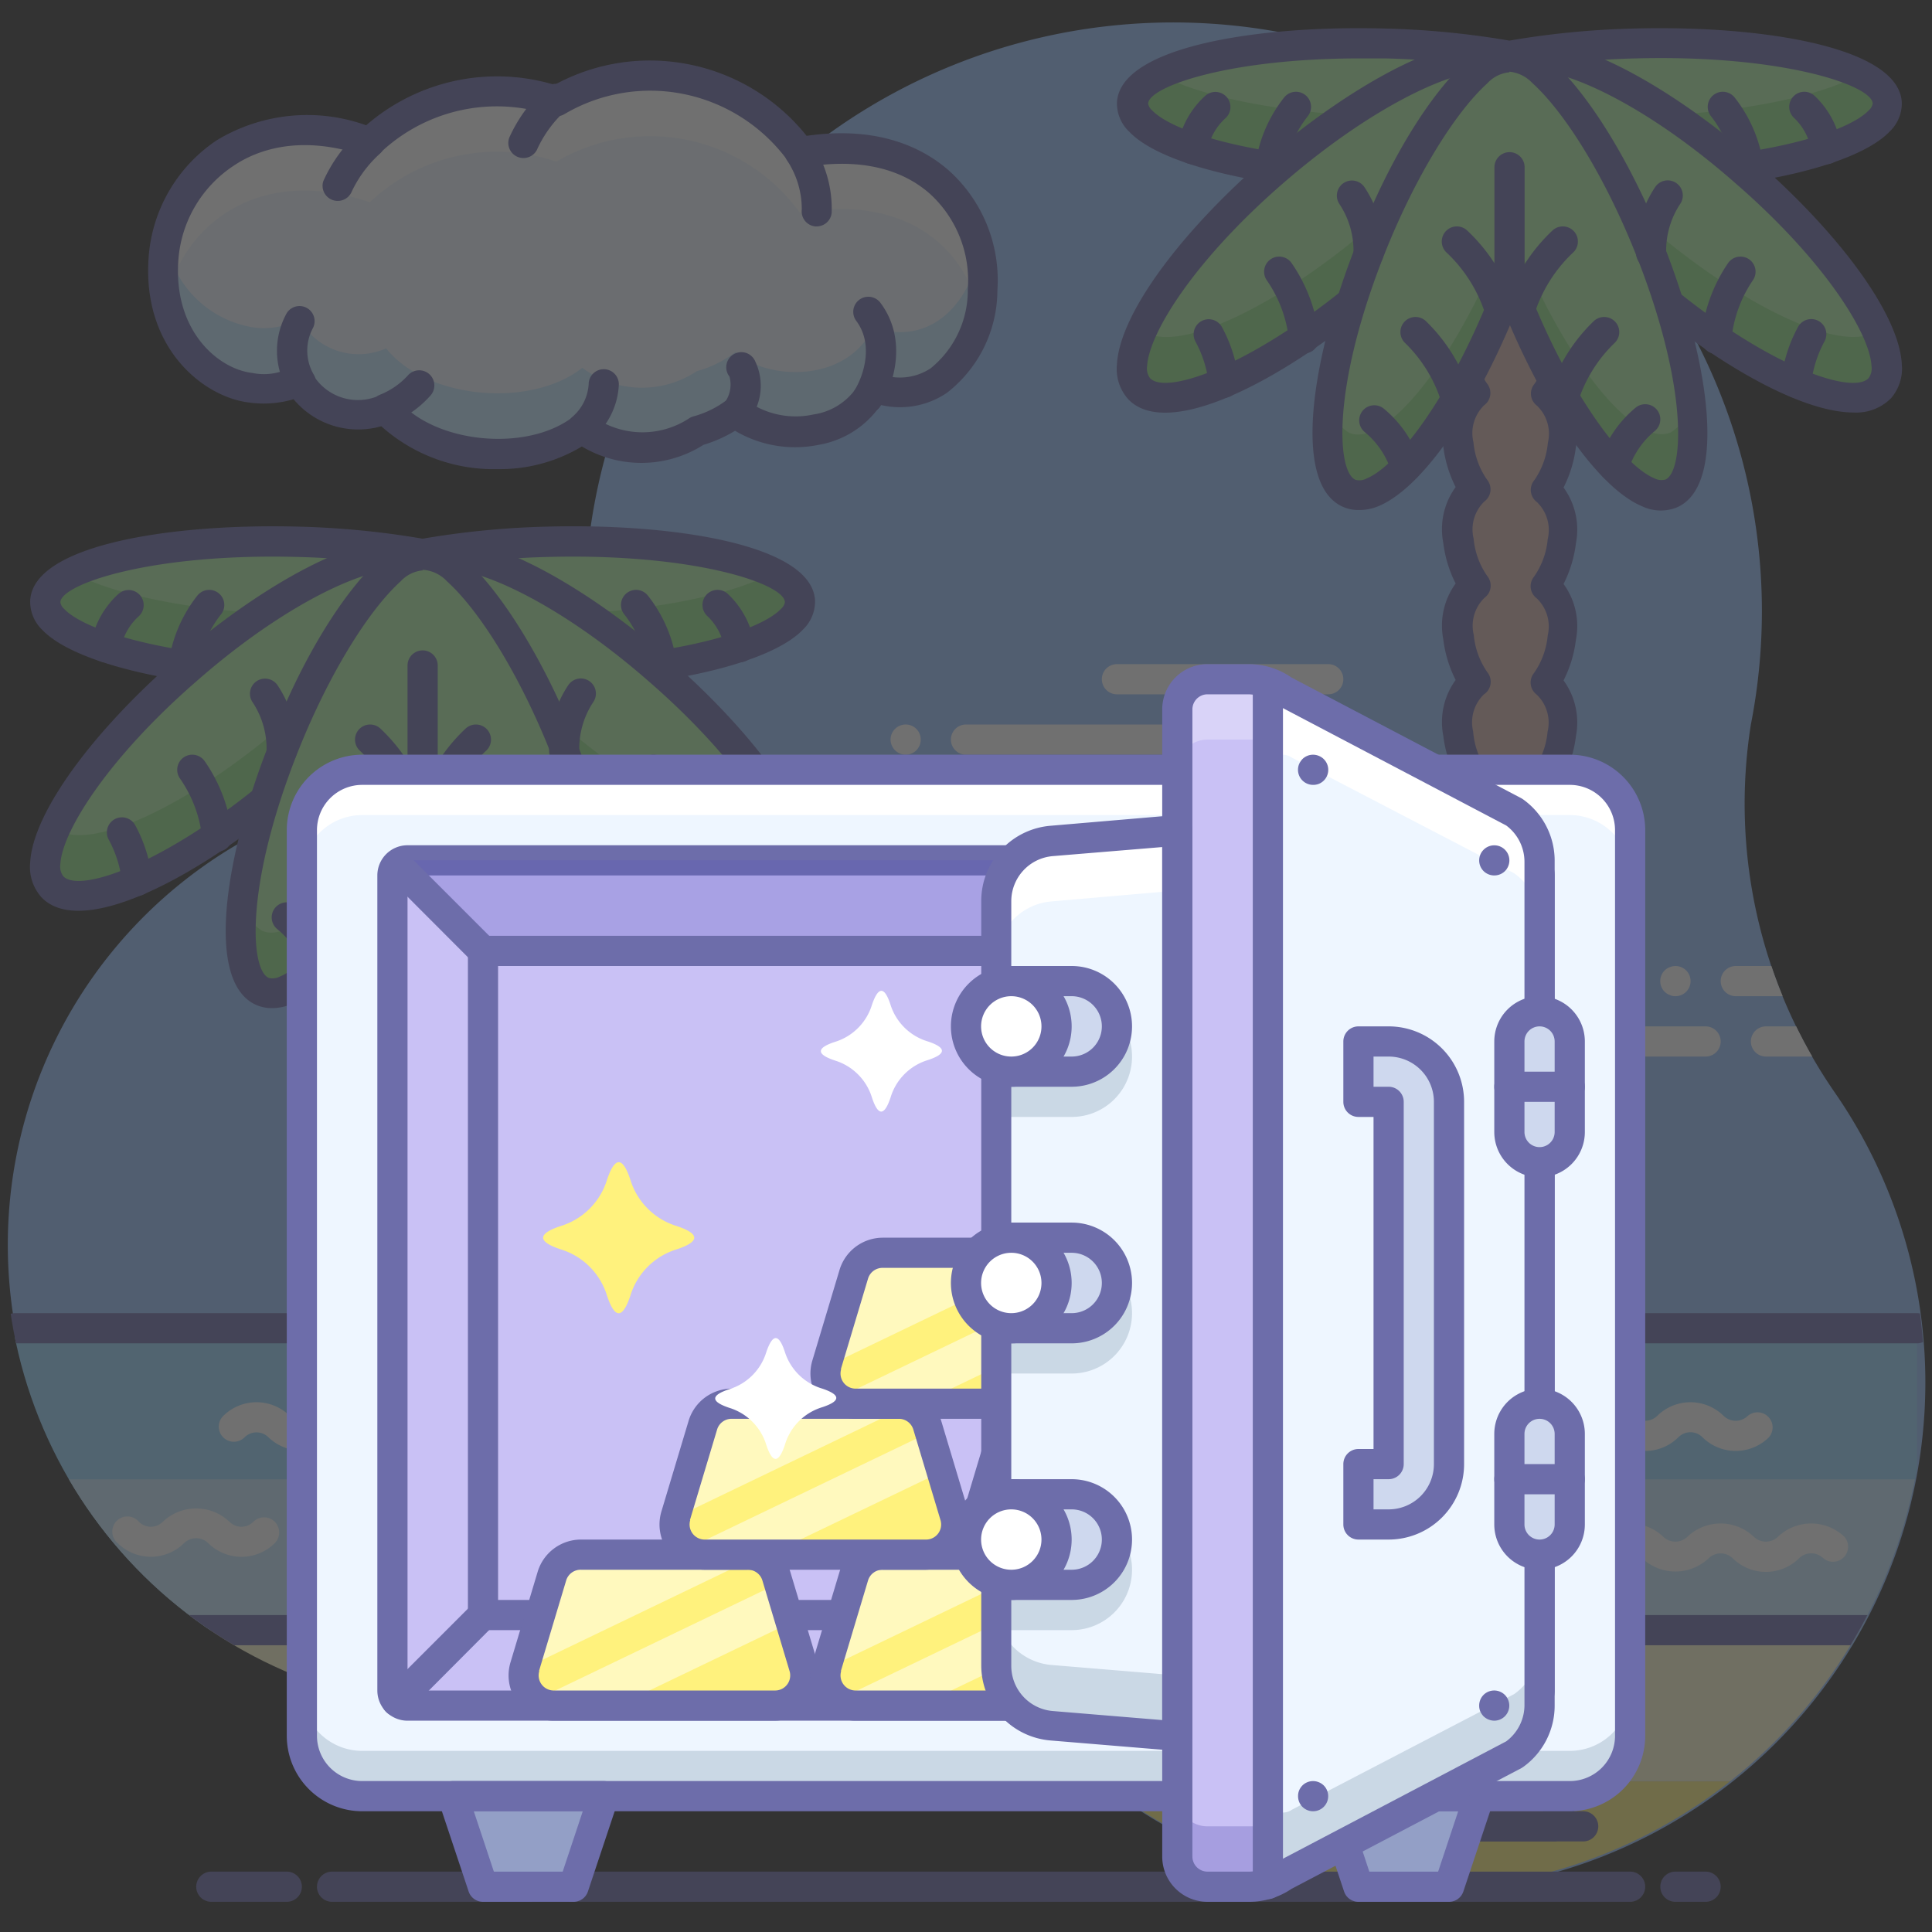 <?xml version="1.0" ?><svg data-name="003" id="_003" viewBox="0 0 128 128" xmlns="http://www.w3.org/2000/svg" xmlns:xlink="http://www.w3.org/1999/xlink"><rect x="0" y="0" width="128" height="128" fill="#333333" stroke="none"/><defs><style>.cls-1{fill:none;}.cls-2{opacity:0.3;}.cls-3{fill:#97c1ff;}.cls-4{clip-path:url(#clip-path);}.cls-5{fill:#fff27d;}.cls-6{fill:#fffad1;}.cls-7{fill:#96d7ff;}.cls-8{fill:#c7e9ff;}.cls-9{fill:#fff;}.cls-10{fill:#6d6daa;}.cls-11{fill:#d6b5b0;}.cls-11,.cls-12,.cls-13,.cls-14{fill-rule:evenodd;}.cls-12{fill:#b1f1a8;}.cls-13{fill:#48bc33;}.cls-14{fill:#585889;stroke:#6d6daa;stroke-linecap:round;stroke-linejoin:round;stroke-width:2px;}.cls-15{fill:#eef6ff;}.cls-16{fill:#5cbeff;}.cls-17{fill:#7690a8;}.cls-18{fill:#939fc6;}.cls-19{fill:#c9c1f5;}.cls-20{fill:#5b58bc;}.cls-21{opacity:0.5;}.cls-22{fill:#554dad;}.cls-23{fill:#ced8ee;}</style><clipPath id="clip-path"><path class="cls-1" d="M116,48a39,39,0,1,0-77-12.09A20.62,20.62,0,0,1,23.54,52.71a30.75,30.75,0,0,0,14.29,59.81c12.7-2.8,26-.68,36.71,6.72a33.75,33.75,0,0,0,47.07-46.8A33.63,33.63,0,0,1,116,48Z"/></clipPath></defs><title/><g class="cls-2"><path class="cls-3" d="M116,48a39,39,0,1,0-77-12.09A20.62,20.62,0,0,1,23.54,52.71a30.75,30.75,0,1,0,22,57c7.61-4,17-2.68,22.64,3.84A33.75,33.75,0,0,0,121.6,72.44,33.63,33.63,0,0,1,116,48Z"/><g class="cls-4"><rect class="cls-5" height="10" width="126" x="1" y="118.02"/><rect class="cls-6" height="10" width="126" x="1" y="108.01"/><rect class="cls-7" height="20" width="126" x="1" y="88.01"/><rect class="cls-8" height="10" width="126" x="1" y="98.01"/><path class="cls-9" d="M26,96.14a3.1,3.1,0,0,1-2.21-.91,1.12,1.12,0,0,0-1.59,0,3.2,3.2,0,0,1-4.41,0,1.12,1.12,0,0,0-1.59,0,1,1,0,0,1-1.41-1.42,3.13,3.13,0,0,1,4.41,0,1.15,1.15,0,0,0,1.59,0,3.13,3.13,0,0,1,4.41,0,1.15,1.15,0,0,0,1.59,0,3.13,3.13,0,0,1,4.41,0,1,1,0,0,1-1.41,1.41,1.12,1.12,0,0,0-1.59,0A3.1,3.1,0,0,1,26,96.14Z"/><path class="cls-9" d="M67,96.14a3.1,3.1,0,0,1-2.21-.91,1.12,1.12,0,0,0-1.59,0,3.19,3.19,0,0,1-4.41,0,1.12,1.12,0,0,0-1.59,0,1,1,0,0,1-1.41-1.41,3.13,3.13,0,0,1,4.41,0,1.15,1.15,0,0,0,1.59,0,3.13,3.13,0,0,1,4.41,0,1.15,1.15,0,0,0,1.59,0,3.13,3.13,0,0,1,4.41,0,1,1,0,1,1-1.41,1.42,1.12,1.12,0,0,0-1.59,0A3.1,3.1,0,0,1,67,96.14Z"/><path class="cls-9" d="M16,103.14a3.11,3.11,0,0,1-2.21-.91,1.15,1.15,0,0,0-1.59,0,3.13,3.13,0,0,1-4.41,0,1,1,0,1,1,1.41-1.41,1.12,1.12,0,0,0,1.59,0,3.2,3.2,0,0,1,4.41,0,1.12,1.12,0,0,0,1.59,0,1,1,0,0,1,1.41,1.42A3.11,3.11,0,0,1,16,103.14Z"/><path class="cls-9" d="M109,96.13a3.11,3.11,0,0,1-2.21-.91,1,1,0,0,1,1.41-1.41,1.15,1.15,0,0,0,1.59,0,3.13,3.13,0,0,1,4.41,0,1.15,1.15,0,0,0,1.59,0,1,1,0,0,1,1.41,1.41,3.13,3.13,0,0,1-4.41,0,1.12,1.12,0,0,0-1.59,0A3.12,3.12,0,0,1,109,96.13Z"/><path class="cls-9" d="M87,104.14a3.1,3.1,0,0,1-2.21-.91,1.15,1.15,0,0,0-1.59,0,3.2,3.2,0,0,1-4.41,0,1,1,0,1,1,1.41-1.41,1.15,1.15,0,0,0,1.59,0,3.2,3.2,0,0,1,4.42,0,1.15,1.15,0,0,0,1.58,0,1,1,0,1,1,1.42,1.41A3.1,3.1,0,0,1,87,104.14Z"/><path class="cls-9" d="M117,104.14a3.1,3.1,0,0,1-2.21-.91,1.15,1.15,0,0,0-1.58,0,3.2,3.2,0,0,1-4.42,0,1.15,1.15,0,0,0-1.58,0,3.2,3.2,0,0,1-4.42,0,1.15,1.15,0,0,0-1.58,0,1,1,0,1,1-1.42-1.41,3.19,3.19,0,0,1,4.41,0,1.15,1.15,0,0,0,1.59,0,3.19,3.19,0,0,1,4.41,0,1.15,1.15,0,0,0,1.59,0,3.19,3.19,0,0,1,4.41,0,1.15,1.15,0,0,0,1.59,0,3.19,3.19,0,0,1,4.41,0,1,1,0,0,1-1.41,1.41,1.15,1.15,0,0,0-1.59,0A3.1,3.1,0,0,1,117,104.14Z"/><path class="cls-9" d="M47,104.14a3.1,3.1,0,0,1-2.21-.91,1.15,1.15,0,0,0-1.59,0,3.2,3.2,0,0,1-4.41,0,1.15,1.15,0,0,0-1.59,0,3.2,3.2,0,0,1-4.41,0,1.15,1.15,0,0,0-1.59,0,1,1,0,0,1-1.41-1.41,3.2,3.2,0,0,1,4.41,0,1.15,1.15,0,0,0,1.58,0,3.2,3.2,0,0,1,4.42,0,1.15,1.15,0,0,0,1.58,0,3.2,3.2,0,0,1,4.42,0,1.15,1.15,0,0,0,1.58,0,3.2,3.2,0,0,1,4.42,0,1,1,0,1,1-1.42,1.41,1.15,1.15,0,0,0-1.59,0A3.1,3.1,0,0,1,47,104.14Z"/><path class="cls-10" d="M127,89H1a1,1,0,0,1,0-2H127a1,1,0,0,1,0,2Z"/><path class="cls-10" d="M127,109H1a1,1,0,0,1,0-2H127a1,1,0,0,1,0,2Z"/><path class="cls-11" d="M97.72,26.06a3.44,3.44,0,0,0-1.12,3.41,6.09,6.09,0,0,0,1.12,3,3.44,3.44,0,0,0-1.12,3.41,6.09,6.09,0,0,0,1.12,3,3.44,3.44,0,0,0-1.12,3.41,6.09,6.09,0,0,0,1.12,3,3.44,3.44,0,0,0-1.12,3.41,6.09,6.09,0,0,0,1.12,3A3.44,3.44,0,0,0,96.6,55a6.09,6.09,0,0,0,1.12,3,3.44,3.44,0,0,0-1.12,3.41,6.09,6.09,0,0,0,1.12,3,3.44,3.44,0,0,0-1.12,3.41,6.09,6.09,0,0,0,1.12,3,3.44,3.44,0,0,0-1.12,3.41,6.09,6.09,0,0,0,1.12,3,3.44,3.44,0,0,0-1.12,3.41,6.09,6.09,0,0,0,1.12,3,3.12,3.12,0,0,0-1.17,2.57c0,.06,0,.11,0,.17a5.31,5.31,0,0,0,0,.55c0,.06,0,.11,0,.17a6.09,6.09,0,0,0,1.12,3,3.44,3.44,0,0,0-1.12,3.41,6.09,6.09,0,0,0,1.12,3,3.44,3.44,0,0,0-1.12,3.41,6.09,6.09,0,0,0,1.12,3,3.44,3.44,0,0,0-1.12,3.41,6.09,6.09,0,0,0,1.12,3,3.44,3.44,0,0,0-1.12,3.41,6.09,6.09,0,0,0,1.12,3,3.44,3.44,0,0,0-1.12,3.41,7.46,7.46,0,0,0,.6,2.11h5.69a7.46,7.46,0,0,0,.6-2.11,3.44,3.44,0,0,0-1.12-3.41,6.09,6.09,0,0,0,1.12-3,3.44,3.44,0,0,0-1.12-3.41,6.09,6.09,0,0,0,1.12-3,3.44,3.44,0,0,0-1.12-3.41,6.09,6.09,0,0,0,1.12-3,3.44,3.44,0,0,0-1.12-3.41,6.09,6.09,0,0,0,1.12-3A3.44,3.44,0,0,0,102.37,90a6.09,6.09,0,0,0,1.12-3c0-.06,0-.11,0-.17a5.31,5.31,0,0,0,0-.55c0-.06,0-.11,0-.17a3.12,3.12,0,0,0-1.17-2.57,6.09,6.09,0,0,0,1.12-3,3.44,3.44,0,0,0-1.12-3.41,6.09,6.09,0,0,0,1.12-3,3.44,3.44,0,0,0-1.12-3.41,6.09,6.09,0,0,0,1.12-3,3.44,3.44,0,0,0-1.12-3.41,6.09,6.09,0,0,0,1.12-3A3.44,3.44,0,0,0,102.37,58a6.09,6.09,0,0,0,1.12-3,3.44,3.44,0,0,0-1.12-3.41,6.09,6.09,0,0,0,1.12-3,3.44,3.44,0,0,0-1.12-3.41,6.09,6.09,0,0,0,1.12-3,3.44,3.44,0,0,0-1.12-3.41,6.09,6.09,0,0,0,1.12-3,3.44,3.44,0,0,0-1.12-3.41,6.09,6.09,0,0,0,1.12-3,3.44,3.44,0,0,0-1.12-3.41,6.09,6.09,0,0,0,1.12-3c.32-2.2-.68-4.06-3.42-4.06h0c-2.74,0-3.74,1.86-3.42,4.06A6.09,6.09,0,0,0,97.72,26.06Z"/><path class="cls-10" d="M102.89,122H97.2a1,1,0,0,1-.91-.58,8.51,8.51,0,0,1-.68-2.39,4.74,4.74,0,0,1,.82-3.69,8.13,8.13,0,0,1-.82-2.7,4.74,4.74,0,0,1,.82-3.69,8.14,8.14,0,0,1-.82-2.7,4.74,4.74,0,0,1,.82-3.69,8.14,8.14,0,0,1-.82-2.7,4.74,4.74,0,0,1,.82-3.69,8.14,8.14,0,0,1-.82-2.7,4.74,4.74,0,0,1,.82-3.69,8.14,8.14,0,0,1-.82-2.7s0-.16,0-.19c0-.22,0-.43,0-.65v-.21a4.37,4.37,0,0,1,.88-2.68,8.15,8.15,0,0,1-.82-2.7A4.74,4.74,0,0,1,96.44,77a8.13,8.13,0,0,1-.82-2.7,4.74,4.74,0,0,1,.82-3.69,8.13,8.13,0,0,1-.82-2.7,4.74,4.74,0,0,1,.82-3.69,8.14,8.14,0,0,1-.82-2.7,4.74,4.74,0,0,1,.82-3.69,8.14,8.14,0,0,1-.82-2.7,4.74,4.74,0,0,1,.82-3.69,8.13,8.13,0,0,1-.82-2.7,4.74,4.74,0,0,1,.82-3.69,8.14,8.14,0,0,1-.82-2.7,4.74,4.74,0,0,1,.82-3.69,8.14,8.14,0,0,1-.82-2.7,4.74,4.74,0,0,1,.82-3.69,8.14,8.14,0,0,1-.82-2.7,4.74,4.74,0,0,1,.82-3.69,8.13,8.13,0,0,1-.82-2.7,4.69,4.69,0,0,1,.92-3.81A4.38,4.38,0,0,1,100,18h0a4.38,4.38,0,0,1,3.49,1.4,4.69,4.69,0,0,1,.92,3.81,8.14,8.14,0,0,1-.82,2.7,4.74,4.74,0,0,1,.82,3.69,8.15,8.15,0,0,1-.82,2.7,4.74,4.74,0,0,1,.82,3.69,8.15,8.15,0,0,1-.82,2.7,4.74,4.74,0,0,1,.82,3.69,8.15,8.15,0,0,1-.82,2.7,4.74,4.74,0,0,1,.82,3.69,8.15,8.15,0,0,1-.82,2.7,4.74,4.74,0,0,1,.82,3.69,8.16,8.16,0,0,1-.82,2.7,4.74,4.74,0,0,1,.82,3.69,8.15,8.15,0,0,1-.82,2.7,4.74,4.74,0,0,1,.82,3.69,8.14,8.14,0,0,1-.82,2.7,4.74,4.74,0,0,1,.82,3.69,8.13,8.13,0,0,1-.82,2.7,4.74,4.74,0,0,1,.82,3.69,8.15,8.15,0,0,1-.83,2.7,4.4,4.4,0,0,1,.89,2.69v.2a6.48,6.48,0,0,1,0,.65,1.49,1.49,0,0,1,0,.19,8.14,8.14,0,0,1-.82,2.7,4.74,4.74,0,0,1,.82,3.69,8.15,8.15,0,0,1-.82,2.7,4.74,4.74,0,0,1,.82,3.69,8.15,8.15,0,0,1-.82,2.7,4.74,4.74,0,0,1,.82,3.69,8.15,8.15,0,0,1-.82,2.7,4.74,4.74,0,0,1,.82,3.69,8.15,8.15,0,0,1-.82,2.7,4.74,4.74,0,0,1,.82,3.69,8.52,8.52,0,0,1-.68,2.39A1,1,0,0,1,102.89,122Zm-5-2h4.33a7.32,7.32,0,0,0,.29-1.25,2.57,2.57,0,0,0-.73-2.46,1,1,0,0,1-.18-1.43,5.14,5.14,0,0,0,.91-2.49,2.57,2.57,0,0,0-.72-2.46,1,1,0,0,1-.18-1.43,5.15,5.15,0,0,0,.91-2.49,2.57,2.57,0,0,0-.73-2.46,1,1,0,0,1-.18-1.43,5.15,5.15,0,0,0,.91-2.49,2.57,2.57,0,0,0-.72-2.46,1,1,0,0,1-.18-1.43,5.16,5.16,0,0,0,.91-2.49,2.57,2.57,0,0,0-.72-2.46,1,1,0,0,1-.18-1.43,5.15,5.15,0,0,0,.91-2.49,1.1,1.1,0,0,1,0-.14,4.23,4.23,0,0,0,0-.45v-.13a2.2,2.2,0,0,0-.77-1.79,1,1,0,0,1-.18-1.43,5.15,5.15,0,0,0,.91-2.49,2.57,2.57,0,0,0-.72-2.46,1,1,0,0,1-.18-1.43A5.15,5.15,0,0,0,102.5,74a2.57,2.57,0,0,0-.72-2.46,1,1,0,0,1-.18-1.43,5.14,5.14,0,0,0,.91-2.49,2.57,2.57,0,0,0-.72-2.46,1,1,0,0,1-.18-1.43,5.15,5.15,0,0,0,.91-2.49,2.57,2.57,0,0,0-.72-2.46,1,1,0,0,1-.18-1.43,5.16,5.16,0,0,0,.91-2.49,2.57,2.57,0,0,0-.73-2.46,1,1,0,0,1-.18-1.43,5.14,5.14,0,0,0,.91-2.49,2.57,2.57,0,0,0-.72-2.46,1,1,0,0,1-.18-1.43,5.15,5.15,0,0,0,.91-2.49,2.57,2.57,0,0,0-.73-2.46,1,1,0,0,1-.18-1.43,5.15,5.15,0,0,0,.91-2.49,2.57,2.57,0,0,0-.72-2.46,1,1,0,0,1-.18-1.43,5.16,5.16,0,0,0,.91-2.49,2.57,2.57,0,0,0-.72-2.46,1,1,0,0,1-.18-1.43,5.14,5.14,0,0,0,.91-2.49,2.76,2.76,0,0,0-.45-2.21A2.48,2.48,0,0,0,100.1,20H100a2.48,2.48,0,0,0-1.94.71,2.75,2.75,0,0,0-.45,2.21,5.14,5.14,0,0,0,.91,2.49,1,1,0,0,1-.18,1.43,2.57,2.57,0,0,0-.72,2.46,5.15,5.15,0,0,0,.91,2.49,1,1,0,0,1-.18,1.43,2.57,2.57,0,0,0-.72,2.46,5.14,5.14,0,0,0,.91,2.49,1,1,0,0,1-.18,1.43,2.57,2.57,0,0,0-.72,2.46,5.14,5.14,0,0,0,.91,2.49A1,1,0,0,1,98.32,46a2.57,2.57,0,0,0-.72,2.46A5.14,5.14,0,0,0,98.5,51a1,1,0,0,1-.18,1.43,2.57,2.57,0,0,0-.72,2.46,5.15,5.15,0,0,0,.91,2.49,1,1,0,0,1-.18,1.43,2.57,2.57,0,0,0-.72,2.46,5.14,5.14,0,0,0,.91,2.49,1,1,0,0,1-.18,1.43,2.57,2.57,0,0,0-.72,2.46,5.14,5.14,0,0,0,.91,2.49,1,1,0,0,1-.18,1.43A2.57,2.57,0,0,0,97.59,74a5.14,5.14,0,0,0,.91,2.49,1,1,0,0,1-.18,1.43,2.57,2.57,0,0,0-.72,2.46,5.14,5.14,0,0,0,.91,2.49,1,1,0,0,1-.18,1.43,2.2,2.2,0,0,0-.77,1.78v.14a4.07,4.07,0,0,0,0,.43s0,.13,0,.16a5.11,5.11,0,0,0,.9,2.48,1,1,0,0,1-.18,1.43,2.57,2.57,0,0,0-.72,2.46,5.15,5.15,0,0,0,.91,2.49,1,1,0,0,1-.18,1.43,2.57,2.57,0,0,0-.72,2.46,5.14,5.14,0,0,0,.91,2.49,1,1,0,0,1-.18,1.43,2.57,2.57,0,0,0-.72,2.46,5.14,5.14,0,0,0,.91,2.49,1,1,0,0,1-.18,1.43,2.57,2.57,0,0,0-.72,2.46,5.14,5.14,0,0,0,.91,2.49,1,1,0,0,1-.18,1.43,2.57,2.57,0,0,0-.72,2.46A7.29,7.29,0,0,0,97.88,120Z"/><path class="cls-10" d="M104.89,122H95.2a1,1,0,0,1,0-2h9.69a1,1,0,0,1,0,2Z"/><path class="cls-11" d="M25.71,58.06a3.44,3.44,0,0,0-1.12,3.41,6.09,6.09,0,0,0,1.12,3,3.44,3.44,0,0,0-1.12,3.41,6.09,6.09,0,0,0,1.12,3,3.44,3.44,0,0,0-1.12,3.41,6.09,6.09,0,0,0,1.12,3,3.44,3.44,0,0,0-1.12,3.41,6.09,6.09,0,0,0,1.12,3A3.44,3.44,0,0,0,24.6,87a6.09,6.09,0,0,0,1.12,3A3.44,3.44,0,0,0,24.6,93.4a6.09,6.09,0,0,0,1.12,3,3.44,3.44,0,0,0-1.12,3.41,6.09,6.09,0,0,0,1.12,3,3.44,3.44,0,0,0-1.12,3.41,6.09,6.09,0,0,0,1.12,3,3.44,3.44,0,0,0-1.12,3.41,6.91,6.91,0,0,0,.78,2.48H30.7a6.91,6.91,0,0,0,.78-2.48,3.44,3.44,0,0,0-1.12-3.41,6.09,6.09,0,0,0,1.12-3,3.44,3.44,0,0,0-1.12-3.41,6.09,6.09,0,0,0,1.12-3,3.44,3.44,0,0,0-1.12-3.41,6.09,6.09,0,0,0,1.12-3A3.44,3.44,0,0,0,30.36,90a6.09,6.09,0,0,0,1.12-3,3.44,3.44,0,0,0-1.12-3.41,6.09,6.09,0,0,0,1.12-3,3.44,3.44,0,0,0-1.12-3.41,6.09,6.09,0,0,0,1.12-3,3.44,3.44,0,0,0-1.12-3.41,6.09,6.09,0,0,0,1.12-3,3.44,3.44,0,0,0-1.12-3.41,6.09,6.09,0,0,0,1.12-3,3.44,3.44,0,0,0-1.12-3.41,6.09,6.09,0,0,0,1.12-3c.32-2.2-.68-4.06-3.42-4.06h0c-2.74,0-3.74,1.86-3.42,4.06A6.09,6.09,0,0,0,25.71,58.06Z"/><path class="cls-10" d="M30.7,116H25.38a1,1,0,0,1-.87-.5,7.92,7.92,0,0,1-.91-2.84,4.75,4.75,0,0,1,.82-3.69,8.15,8.15,0,0,1-.82-2.7,4.74,4.74,0,0,1,.82-3.69,8.15,8.15,0,0,1-.82-2.7,4.75,4.75,0,0,1,.82-3.69,8.15,8.15,0,0,1-.82-2.7,4.75,4.75,0,0,1,.82-3.69,8.15,8.15,0,0,1-.82-2.7,4.75,4.75,0,0,1,.82-3.69,8.15,8.15,0,0,1-.82-2.7,4.75,4.75,0,0,1,.82-3.69,8.15,8.15,0,0,1-.82-2.7,4.74,4.74,0,0,1,.82-3.69,8.15,8.15,0,0,1-.82-2.7,4.75,4.75,0,0,1,.82-3.69,8.15,8.15,0,0,1-.82-2.7,4.74,4.74,0,0,1,.82-3.69,8.16,8.16,0,0,1-.82-2.7,4.69,4.69,0,0,1,.92-3.81A4.38,4.38,0,0,1,28,50h0a4.38,4.38,0,0,1,3.49,1.4,4.69,4.69,0,0,1,.92,3.81,8.14,8.14,0,0,1-.82,2.7,4.74,4.74,0,0,1,.82,3.69,8.14,8.14,0,0,1-.82,2.7A4.74,4.74,0,0,1,32.47,68a8.14,8.14,0,0,1-.82,2.7,4.74,4.74,0,0,1,.82,3.69,8.14,8.14,0,0,1-.82,2.7,4.74,4.74,0,0,1,.82,3.69,8.14,8.14,0,0,1-.82,2.7,4.74,4.74,0,0,1,.82,3.69,8.14,8.14,0,0,1-.82,2.7,4.74,4.74,0,0,1,.82,3.69,8.14,8.14,0,0,1-.82,2.7,4.74,4.74,0,0,1,.82,3.69,8.14,8.14,0,0,1-.82,2.7,4.74,4.74,0,0,1,.82,3.69,8.14,8.14,0,0,1-.82,2.7,4.74,4.74,0,0,1,.82,3.69,7.89,7.89,0,0,1-.91,2.84A1,1,0,0,1,30.7,116ZM26,114h4.07a6.89,6.89,0,0,0,.42-1.62,2.57,2.57,0,0,0-.72-2.46,1,1,0,0,1-.18-1.43,5.15,5.15,0,0,0,.91-2.49,2.57,2.57,0,0,0-.72-2.46,1,1,0,0,1-.18-1.43,5.15,5.15,0,0,0,.91-2.49,2.57,2.57,0,0,0-.72-2.46,1,1,0,0,1-.18-1.43,5.15,5.15,0,0,0,.91-2.49,2.57,2.57,0,0,0-.72-2.46,1,1,0,0,1-.18-1.43,5.15,5.15,0,0,0,.91-2.49,2.57,2.57,0,0,0-.72-2.46A1,1,0,0,1,29.59,83a5.16,5.16,0,0,0,.91-2.49A2.57,2.57,0,0,0,29.77,78a1,1,0,0,1-.18-1.43,5.15,5.15,0,0,0,.91-2.49,2.57,2.57,0,0,0-.72-2.46,1,1,0,0,1-.18-1.43,5.15,5.15,0,0,0,.91-2.49,2.57,2.57,0,0,0-.72-2.46,1,1,0,0,1-.18-1.43,5.15,5.15,0,0,0,.91-2.49,2.57,2.57,0,0,0-.72-2.46,1,1,0,0,1-.18-1.43,5.15,5.15,0,0,0,.91-2.49A2.75,2.75,0,0,0,30,52.73a2.5,2.5,0,0,0-2-.71h-.14a2.44,2.44,0,0,0-1.89.71,2.75,2.75,0,0,0-.45,2.21,5.14,5.14,0,0,0,.91,2.49,1,1,0,0,1-.18,1.43,2.57,2.57,0,0,0-.72,2.46,5.14,5.14,0,0,0,.91,2.49,1,1,0,0,1-.18,1.43,2.57,2.57,0,0,0-.72,2.46,5.14,5.14,0,0,0,.91,2.49,1,1,0,0,1-.18,1.43,2.57,2.57,0,0,0-.72,2.46,5.15,5.15,0,0,0,.91,2.49A1,1,0,0,1,26.31,78a2.57,2.57,0,0,0-.72,2.46A5.15,5.15,0,0,0,26.49,83a1,1,0,0,1-.18,1.43,2.57,2.57,0,0,0-.72,2.46,5.14,5.14,0,0,0,.91,2.49,1,1,0,0,1-.18,1.43,2.57,2.57,0,0,0-.72,2.46,5.14,5.14,0,0,0,.91,2.49,1,1,0,0,1-.18,1.43,2.57,2.57,0,0,0-.72,2.46,5.14,5.14,0,0,0,.91,2.49,1,1,0,0,1-.18,1.43,2.57,2.57,0,0,0-.72,2.46,5.14,5.14,0,0,0,.91,2.49,1,1,0,0,1-.18,1.43,2.57,2.57,0,0,0-.72,2.46A6.88,6.88,0,0,0,26,114Z"/><path class="cls-10" d="M32.7,116H23.38a1,1,0,1,1,0-2H32.7a1,1,0,0,1,0,2Z"/><path class="cls-9" d="M60,50a1,1,0,0,1-.92-.62A1,1,0,0,1,59,49a1,1,0,0,1,.3-.71,1,1,0,0,1,1.41,0A1,1,0,0,1,61,49a1,1,0,0,1-.07.38,1.19,1.19,0,0,1-.22.33A1,1,0,0,1,60,50Z"/><path class="cls-9" d="M88,46H74a1,1,0,0,1,0-2H88a1,1,0,0,1,0,2Z"/><path class="cls-9" d="M79,50H64a1,1,0,0,1,0-2H79a1,1,0,0,1,0,2Z"/><path class="cls-9" d="M86,54H66a1,1,0,0,1,0-2H86a1,1,0,0,1,0,2Z"/><path class="cls-9" d="M78,58H70a1,1,0,0,1,0-2h8a1,1,0,0,1,0,2Z"/><path class="cls-9" d="M111,66a.84.84,0,0,1-.38-.08.93.93,0,0,1-.33-.21,1,1,0,0,1,0-1.42.93.93,0,0,1,.33-.21,1,1,0,0,1,1.09.21A1,1,0,0,1,111,66Z"/><path class="cls-9" d="M123,70h-6a1,1,0,0,1,0-2h6a1,1,0,0,1,0,2Z"/><path class="cls-9" d="M124,66h-9a1,1,0,0,1,0-2h9a1,1,0,0,1,0,2Z"/><path class="cls-9" d="M113,70h-4a1,1,0,0,1,0-2h4a1,1,0,0,1,0,2Z"/></g><path class="cls-12" d="M36.29,35.9a55.2,55.2,0,0,0-8.27.82,55.2,55.2,0,0,0-8.27-.82c-9.16-.25-16.65,1.53-16.73,4s7.29,4.61,16.45,4.86a54.77,54.77,0,0,0,8.55-.4,54.77,54.77,0,0,0,8.55.4C45.73,44.48,53.1,42.3,53,39.86S45.46,35.65,36.29,35.9Z"/><g class="cls-2"><path class="cls-13" d="M51.21,37.95c-2.72,1.49-8.24,2.6-14.64,2.77a54.77,54.77,0,0,1-8.55-.4,54.77,54.77,0,0,1-8.55.4c-6.4-.17-11.92-1.29-14.64-2.77C3.7,38.51,3,39.16,3,39.86c-.08,2.44,7.29,4.61,16.45,4.86a54.78,54.78,0,0,0,8.55-.4,54.78,54.78,0,0,0,8.55.4C45.73,44.48,53.1,42.3,53,39.86,53,39.16,52.34,38.51,51.21,37.95Z"/></g><path class="cls-10" d="M21.12,45.74l-1.68,0c-7.88-.21-14.56-1.83-16.63-4A2.58,2.58,0,0,1,2,39.83c.11-3.72,9.29-5.16,17.75-4.94a56.91,56.91,0,0,1,8.25.8,56.93,56.93,0,0,1,8.25-.8l0,1,0-1c8.46-.23,17.64,1.22,17.75,4.94a2.58,2.58,0,0,1-.79,1.87c-2.07,2.19-8.75,3.81-16.63,4A56.23,56.23,0,0,1,28,45.33,54.44,54.44,0,0,1,21.12,45.74ZM28,43.32h.13a54,54,0,0,0,8.39.4c8.1-.22,13.8-1.87,15.23-3.39A.75.75,0,0,0,52,39.9c0-1.21-6-3.26-15.7-3h0a54.59,54.59,0,0,0-8.12.8,1,1,0,0,1-.36,0,54.57,54.57,0,0,0-8.12-.8c-9.67-.26-15.66,1.8-15.7,3a.75.75,0,0,0,.25.44c1.44,1.52,7.13,3.17,15.23,3.39a54.09,54.09,0,0,0,8.39-.4Z"/><path class="cls-12" d="M43.69,44.4c-6.77-5.9-13.79-9-15.66-7h0c-1.88-2-8.89,1.13-15.66,7S1.61,56.71,3.49,58.73s8.89-1.13,15.66-7c4.48-3.91,7.73-8,8.87-11,1.14,2.93,4.39,7.06,8.87,11,6.77,5.9,13.79,9,15.66,7S50.46,50.3,43.69,44.4Z"/><g class="cls-2"><path class="cls-13" d="M36.89,47.7c-4.26-3.71-7.37-7.6-8.66-10.49a1.61,1.61,0,0,0-.21.16h0a1.61,1.61,0,0,0-.21-.16C26.52,40.1,23.41,44,19.15,47.7c-6.58,5.73-13.37,8.85-15.47,7.18-.78,1.73-.89,3.1-.19,3.85,1.88,2,8.89-1.13,15.66-7,4.48-3.91,7.73-8,8.87-11,1.14,2.93,4.39,7.06,8.87,11,6.77,5.9,13.79,9,15.66,7,.7-.75.58-2.12-.19-3.85C50.26,56.55,43.47,53.43,36.89,47.7Z"/></g><path class="cls-10" d="M50.8,60.34c-3.63,0-9.54-3.51-14.57-7.88A39.63,39.63,0,0,1,28,43a39.65,39.65,0,0,1-8.21,9.44c-6.46,5.62-14.39,9.82-17.05,7A3,3,0,0,1,2,57.14c.17-3.23,4-8.53,9.67-13.49C17.65,38.47,24.84,34.5,28,36.14c3.18-1.64,10.38,2.33,16.32,7.51h0c5.71,5,9.5,10.26,9.67,13.49a3,3,0,0,1-.73,2.27A3.25,3.25,0,0,1,50.8,60.34ZM28,39.74a1,1,0,0,1,.93.64c1.13,2.88,4.42,6.93,8.6,10.57,7,6.13,13.16,8.3,14.27,7.1a1.09,1.09,0,0,0,.19-.81c-.12-2.22-3.24-7.09-9-12.09-7-6.13-13.16-8.3-14.27-7.1l0,0a1,1,0,0,1-1.45,0C26.13,36.86,20,39,13,45.15c-5.75,5-8.87,9.87-9,12.09a1.09,1.09,0,0,0,.19.81c1.12,1.2,7.23-1,14.27-7.1,4.18-3.64,7.47-7.69,8.6-10.57A1,1,0,0,1,28,39.74Z"/><path class="cls-12" d="M37.16,49.2c-2.1-5.21-4.76-9.42-7-11.48-1.53-1.28-2.81-1.28-4.26,0-2.26,2.06-4.91,6.28-7,11.49-3.23,8.07-3.9,15.44-1.5,16.46s7-4.68,10.22-12.75c.15-.37.29-.74.42-1.11.14.37.28.74.43,1.11C31.69,61,36.27,66.68,38.68,65.65S40.4,57.26,37.16,49.2Z"/><g class="cls-2"><path class="cls-13" d="M38.68,61.65c-2.41,1-7-4.67-10.24-12.73-.15-.37-.29-.74-.43-1.11-.14.37-.28.74-.42,1.11C24.35,57,19.78,62.7,17.37,61.67a2.74,2.74,0,0,1-1.3-2.21c-.39,3.3,0,5.66,1.3,6.21,2.41,1,7-4.68,10.22-12.75.15-.37.29-.74.42-1.11.14.37.28.74.43,1.11C31.69,61,36.27,66.68,38.68,65.65c1.28-.55,1.68-2.9,1.29-6.19A2.72,2.72,0,0,1,38.68,61.65Z"/></g><path class="cls-10" d="M18,66.79a2.53,2.53,0,0,1-1-.2c-3.46-1.47-2.13-10,1-17.75C20,43.66,22.73,39.23,25.2,37c1.83-1.62,3.65-1.63,5.57,0,2.5,2.27,5.23,6.7,7.31,11.87h0c3.1,7.7,4.44,16.27,1,17.75a2.87,2.87,0,0,1-2.28-.08c-2.71-1.12-6.09-5.77-8.77-12-2.67,6.23-6,10.88-8.75,12A3.34,3.34,0,0,1,18,66.79Zm10-29a2.26,2.26,0,0,0-1.45.72c-2.21,2-4.8,6.28-6.74,11.11-3.61,9-3.24,14.65-2,15.17a1.05,1.05,0,0,0,.73-.09c2-.82,5.41-5.24,8.17-12.11.14-.34.26-.67.39-1a1.06,1.06,0,0,1,1-.69h0a1,1,0,0,1,1,.61c.15.41.28.75.42,1.09,2.77,6.87,6.21,11.28,8.19,12.1a1,1,0,0,0,.73.08c1.21-.52,1.56-6.18-2.06-15.16-1.95-4.84-4.54-9.09-6.77-11.11A2.4,2.4,0,0,0,28,37.75Z"/><path class="cls-14" d="M9.08,58.36a8.62,8.62,0,0,0-1-3.21m6.31.27A9.47,9.47,0,0,0,12.74,51m5.92-1.23a6.58,6.58,0,0,0-1.1-3.81m3.57,18A6.61,6.61,0,0,0,19,60.78m5.42-1.44A10.32,10.32,0,0,0,21.77,55m5.58-1.49A10.58,10.58,0,0,0,24.52,49m-16-8.91A4.82,4.82,0,0,0,7,42.88m6.86-2.8a8.22,8.22,0,0,0-1.7,4M48,55.15a8.62,8.62,0,0,0-1,3.21M43.3,51a9.47,9.47,0,0,0-1.6,4.45m-3.22-9.5a6.58,6.58,0,0,0-1.1,3.81M37,60.78a6.61,6.61,0,0,0-2.09,3.11M34.27,55a10.32,10.32,0,0,0-2.69,4.34M31.53,49a10.58,10.58,0,0,0-2.84,4.52M49,42.88a4.82,4.82,0,0,0-1.46-2.8m-3.7,4a8.22,8.22,0,0,0-1.7-4M28,44.09v7.73"/><path class="cls-15" d="M65.08,19.21C65.36,13.94,61.33,8.62,53,10.1A12.25,12.25,0,0,0,36.85,6.71,12.23,12.23,0,0,0,24.5,9.4c-8.05-2.77-13.27,2.37-13.67,7.69-.42,5.57,3.23,8.29,5.78,8.59a5,5,0,0,0,3.19-.52,4.47,4.47,0,0,0,5.74,1.93c2.83,3.44,9.69,3.95,13,1.29a6.58,6.58,0,0,0,7.59.22,7.49,7.49,0,0,0,2.55-1.26c2.1,1.91,7.4,2.06,9.14-1.64C61.9,27.09,64.84,23.66,65.08,19.21Z"/><path class="cls-9" d="M24.5,13.4a12.23,12.23,0,0,1,12.36-2.69A12.25,12.25,0,0,1,53,14.1c7-1.25,11,2.34,11.87,6.65a10.29,10.29,0,0,0,.2-1.54C65.36,13.94,61.33,8.62,53,10.1A12.25,12.25,0,0,0,36.85,6.71,12.23,12.23,0,0,0,24.5,9.4c-8.05-2.77-13.27,2.37-13.67,7.69A10.22,10.22,0,0,0,11,20C12,15.07,17,10.83,24.5,13.4Z"/><g class="cls-2"><path class="cls-16" d="M57.86,21.69c-1.74,3.7-7,3.55-9.14,1.64a7.49,7.49,0,0,1-2.55,1.26,6.58,6.58,0,0,1-7.59-.22c-3.36,2.65-10.22,2.15-13-1.29a4.47,4.47,0,0,1-5.74-1.93,5,5,0,0,1-3.19.52A7,7,0,0,1,11,16a9,9,0,0,0-.17,1.13c-.42,5.57,3.23,8.29,5.78,8.59a5,5,0,0,0,3.19-.52,4.47,4.47,0,0,0,5.74,1.93c2.83,3.44,9.69,3.95,13,1.29a6.58,6.58,0,0,0,7.59.22,7.49,7.49,0,0,0,2.55-1.26c2.1,1.91,7.4,2.06,9.14-1.64,4,1.4,7-2,7.22-6.47a9.5,9.5,0,0,0-.2-2.46C64.12,20.4,61.42,22.92,57.86,21.69Z"/></g><path class="cls-10" d="M33,31.08a11.17,11.17,0,0,1-7.74-2.84,5.57,5.57,0,0,1-5.81-1.79,7,7,0,0,1-2.94.22c-3-.35-7.12-3.58-6.66-9.66A10.2,10.2,0,0,1,14.35,9.3a11.57,11.57,0,0,1,9.91-1A13.22,13.22,0,0,1,36.74,5.62a13.17,13.17,0,0,1,7.58-1.55A13.3,13.3,0,0,1,53.44,9c4.83-.7,7.8.86,9.45,2.32a9.77,9.77,0,0,1,3.19,7.92h0a8.63,8.63,0,0,1-3.35,6.79,5.53,5.53,0,0,1-4.38.8,6.24,6.24,0,0,1-4.1,2.64,7.8,7.8,0,0,1-5.55-.93,8.9,8.9,0,0,1-2.09.93,7.68,7.68,0,0,1-8.06.11A10.53,10.53,0,0,1,33,31.08Zm-7.44-5a1,1,0,0,1,.77.36C28.72,29.38,34.93,30,38,27.59a1,1,0,0,1,1.29,0,5.63,5.63,0,0,0,6.33.15,1,1,0,0,1,.31-.15,6.47,6.47,0,0,0,2.21-1.08,1,1,0,0,1,1.29,0,5.53,5.53,0,0,0,4.46.95A4.17,4.17,0,0,0,57,25.26a1,1,0,0,1,1.23-.52,3.69,3.69,0,0,0,3.43-.34,6.65,6.65,0,0,0,2.46-5.24h0a7.78,7.78,0,0,0-2.51-6.32c-2-1.77-4.9-2.37-8.39-1.75a1,1,0,0,1-1-.4,11.31,11.31,0,0,0-8.07-4.63,11.19,11.19,0,0,0-6.77,1.51,1,1,0,0,1-.83.08,11.23,11.23,0,0,0-11.35,2.47,1,1,0,0,1-1,.22C20,8.89,17.1,9.88,15.45,11a8.19,8.19,0,0,0-3.63,6.19c-.36,4.75,2.65,7.26,4.9,7.52a3.85,3.85,0,0,0,2.49-.33,1,1,0,0,1,1.5.4,3.48,3.48,0,0,0,4.45,1.41A1,1,0,0,1,25.54,26.08Zm39.54-6.86h0Z"/><path class="cls-10" d="M34.68,10.47a1,1,0,0,1-.94-1.35,10,10,0,0,1,2.41-3.31A1,1,0,0,1,37.49,7.3a8,8,0,0,0-1.87,2.52A1,1,0,0,1,34.68,10.47Z"/><path class="cls-10" d="M22.36,13.31A1,1,0,0,1,21.42,12a10,10,0,0,1,2.41-3.31,1,1,0,0,1,1.34,1.49,8,8,0,0,0-1.87,2.52A1,1,0,0,1,22.36,13.31Z"/><path class="cls-10" d="M54.09,15H54a1,1,0,0,1-.88-1.11,5.86,5.86,0,0,0-.94-3.21,1,1,0,1,1,1.66-1.11,7.79,7.79,0,0,1,1.26,4.54A1,1,0,0,1,54.09,15Z"/><path class="cls-10" d="M57.47,27.38a1,1,0,0,1-.85-1.53c.56-.89,1.3-3,.11-4.59a1,1,0,0,1,1.6-1.2c1.84,2.46.86,5.46,0,6.85A1,1,0,0,1,57.47,27.38Z"/><path class="cls-10" d="M48.73,28.33a1,1,0,0,1-.65-1.76,2,2,0,0,0,.25-1.62,1,1,0,1,1,1.71-1,3.75,3.75,0,0,1-.65,4.17A1,1,0,0,1,48.73,28.33Z"/><path class="cls-10" d="M38.58,29.37a1,1,0,0,1-.65-1.76A3.1,3.1,0,0,0,39,25.46a1,1,0,0,1,1-1,1,1,0,0,1,1,1,5,5,0,0,1-1.8,3.64A1,1,0,0,1,38.58,29.37Z"/><path class="cls-10" d="M19.92,26.34a1,1,0,0,1-.87-.51A5.14,5.14,0,0,1,19,20.74a1,1,0,0,1,1.73,1,3.15,3.15,0,0,0,.07,3.1,1,1,0,0,1-.87,1.49Z"/><path class="cls-10" d="M25.57,28.06a1,1,0,0,1-.92-.58,1,1,0,0,1,.48-1.31l0,0A5.07,5.07,0,0,0,27,24.9a1,1,0,0,1,1.55,1.27A6.84,6.84,0,0,1,26,28,1,1,0,0,1,25.57,28.06Z"/><path class="cls-12" d="M108.3,2.89a55.2,55.2,0,0,0-8.27.82,55.2,55.2,0,0,0-8.27-.82c-9.16-.25-16.65,1.53-16.73,4s7.29,4.61,16.45,4.86a54.77,54.77,0,0,0,8.55-.4,54.77,54.77,0,0,0,8.55.4c9.16-.25,16.53-2.42,16.45-4.86S117.46,2.65,108.3,2.89Z"/><g class="cls-2"><path class="cls-13" d="M123.22,4.94c-2.72,1.49-8.24,2.6-14.64,2.77a54.77,54.77,0,0,1-8.55-.4,54.77,54.77,0,0,1-8.55.4c-6.4-.17-11.92-1.29-14.64-2.77-1.13.56-1.79,1.21-1.81,1.92C75,9.3,82.32,11.47,91.48,11.72a54.78,54.78,0,0,0,8.55-.4,54.78,54.78,0,0,0,8.55.4c9.16-.25,16.53-2.42,16.45-4.86C125,6.15,124.35,5.51,123.22,4.94Z"/></g><path class="cls-10" d="M93.13,12.74l-1.67,0c-7.88-.21-14.56-1.83-16.63-4A2.58,2.58,0,0,1,74,6.83c.12-3.72,9.28-5.17,17.75-4.94a56.88,56.88,0,0,1,8.25.8,56.88,56.88,0,0,1,8.25-.8c8.48-.23,17.64,1.22,17.75,4.94a2.58,2.58,0,0,1-.79,1.87c-2.07,2.19-8.75,3.81-16.63,4a56.28,56.28,0,0,1-8.57-.4A54.52,54.52,0,0,1,93.13,12.74ZM90.07,3.87c-8.7,0-14,1.89-14,3a.75.75,0,0,0,.25.43c1.44,1.52,7.13,3.17,15.23,3.39a53.9,53.9,0,0,0,8.39-.4,1,1,0,0,1,.26,0,53.92,53.92,0,0,0,8.39.4c8.1-.22,13.8-1.87,15.23-3.39a.75.75,0,0,0,.25-.43c0-1.21-6-3.26-15.7-3h0a54.48,54.48,0,0,0-8.12.8,1,1,0,0,1-.36,0,54.48,54.48,0,0,0-8.12-.8Zm18.23-1h0Z"/><path class="cls-12" d="M115.7,11.4c-6.77-5.9-13.79-9-15.66-7h0c-1.88-2-8.89,1.13-15.66,7S73.62,23.71,75.49,25.73s8.89-1.13,15.66-7c4.48-3.91,7.73-8,8.87-11,1.14,2.93,4.39,7.06,8.87,11,6.77,5.9,13.79,9,15.66,7S122.47,17.29,115.7,11.4Z"/><g class="cls-2"><path class="cls-13" d="M108.9,14.7c-4.26-3.71-7.37-7.6-8.66-10.49a1.61,1.61,0,0,0-.21.16h0a1.61,1.61,0,0,0-.21-.16C98.53,7.1,95.41,11,91.16,14.7c-6.58,5.73-13.37,8.85-15.47,7.18-.78,1.73-.89,3.1-.19,3.85,1.88,2,8.89-1.13,15.66-7,4.48-3.91,7.73-8,8.87-11,1.14,2.93,4.39,7.06,8.87,11,6.77,5.9,13.79,9,15.66,7,.7-.75.58-2.12-.19-3.85C122.27,23.54,115.48,20.42,108.9,14.7Z"/></g><path class="cls-10" d="M122.81,27.33c-3.63,0-9.54-3.51-14.57-7.88A39.65,39.65,0,0,1,100,10a39.66,39.66,0,0,1-8.21,9.44c-6.46,5.62-14.39,9.82-17.05,7A3,3,0,0,1,74,24.14c.17-3.23,4-8.53,9.67-13.49C89.65,5.47,96.83,1.51,100,3.13c3.15-1.66,10.37,2.32,16.33,7.51,5.71,5,9.5,10.26,9.67,13.49a3,3,0,0,1-.73,2.27A3.25,3.25,0,0,1,122.81,27.33ZM98.26,4.74C96,4.74,90.81,7.11,85,12.15S76.15,22,76,24.24a1.09,1.09,0,0,0,.19.81c1.12,1.2,7.23-1,14.28-7.1,4.18-3.64,7.47-7.69,8.6-10.57a1,1,0,0,1,1.86,0c1.13,2.88,4.42,6.93,8.6,10.57,7,6.13,13.16,8.3,14.27,7.1a1.09,1.09,0,0,0,.19-.81c-.12-2.22-3.24-7.09-9-12.09h0C108,6,101.92,3.87,100.78,5l0,0a1,1,0,0,1-1.41,0l0,0A1.48,1.48,0,0,0,98.26,4.74Z"/><path class="cls-12" d="M109.16,16.19c-2.1-5.21-4.76-9.42-7-11.48-1.53-1.28-2.81-1.28-4.26,0C95.62,6.78,93,11,90.87,16.21c-3.23,8.07-3.9,15.44-1.5,16.46s7-4.68,10.22-12.75c.15-.37.29-.74.42-1.11.14.37.28.74.43,1.11,3.25,8.06,7.83,13.76,10.24,12.73S112.41,24.25,109.16,16.19Z"/><g class="cls-2"><path class="cls-13" d="M110.69,28.65c-2.41,1-7-4.67-10.24-12.73-.15-.37-.29-.74-.43-1.11-.14.37-.28.74-.42,1.11C96.36,24,91.79,29.69,89.38,28.67a2.74,2.74,0,0,1-1.3-2.21c-.39,3.3,0,5.66,1.3,6.21,2.41,1,7-4.68,10.22-12.75.15-.37.29-.74.42-1.11.14.37.28.74.43,1.11,3.25,8.06,7.83,13.76,10.24,12.73,1.28-.55,1.68-2.9,1.29-6.19A2.72,2.72,0,0,1,110.69,28.65Z"/></g><path class="cls-10" d="M90,33.79a2.53,2.53,0,0,1-1-.2c-3.45-1.47-2.13-10,1-17.75C92,10.66,94.74,6.22,97.21,4c1.84-1.62,3.65-1.63,5.57,0,2.5,2.27,5.23,6.7,7.31,11.87h0c3.1,7.7,4.44,16.27,1,17.75a2.87,2.87,0,0,1-2.28-.07c-2.71-1.12-6.09-5.77-8.77-12-2.67,6.23-6,10.88-8.75,12A3.34,3.34,0,0,1,90,33.79Zm10-29a2.26,2.26,0,0,0-1.45.72c-2.21,2-4.8,6.28-6.74,11.11-3.61,9-3.24,14.65-2,15.17a1,1,0,0,0,.73-.09c2-.82,5.41-5.24,8.17-12.11.14-.36.28-.71.41-1.07a1,1,0,0,1,.94-.66h0a1,1,0,0,1,.94.64c.16.42.28.75.42,1.09,2.77,6.87,6.21,11.28,8.19,12.1a1,1,0,0,0,.73.08c1.21-.52,1.56-6.18-2.06-15.17-1.95-4.84-4.54-9.09-6.77-11.11A2.4,2.4,0,0,0,100,4.75Z"/><path class="cls-14" d="M81.08,25.36a8.62,8.62,0,0,0-1-3.21m6.31.27A9.47,9.47,0,0,0,84.75,18m5.92-1.23a6.58,6.58,0,0,0-1.1-3.81m3.57,18a6.61,6.61,0,0,0-2.09-3.11m5.42-1.44A10.32,10.32,0,0,0,93.78,22m5.58-1.49A10.58,10.58,0,0,0,96.52,16m-16-8.91A4.82,4.82,0,0,0,79,9.88m6.86-2.8a8.22,8.22,0,0,0-1.7,4M120,22.14a8.62,8.62,0,0,0-1,3.21M115.31,18a9.47,9.47,0,0,0-1.6,4.45m-3.22-9.5a6.58,6.58,0,0,0-1.1,3.81M109,27.78a6.61,6.61,0,0,0-2.09,3.11M106.28,22a10.32,10.32,0,0,0-2.69,4.34M103.54,16a10.58,10.58,0,0,0-2.84,4.52M121,9.88a4.82,4.82,0,0,0-1.46-2.8m-3.7,4a8.22,8.22,0,0,0-1.7-4m-14.13,4v7.73"/><path class="cls-10" d="M108,126H38a1,1,0,0,1,0-2h70a1,1,0,0,1,0,2Z"/><path class="cls-10" d="M113,126h-2a1,1,0,0,1,0-2h2a1,1,0,0,1,0,2Z"/><path class="cls-10" d="M35,126H22a1,1,0,0,1,0-2H35a1,1,0,1,1,0,2Z"/><path class="cls-10" d="M19,126H14a1,1,0,1,1,0-2h5a1,1,0,0,1,0,2Z"/></g><rect class="cls-15" height="68" rx="4" ry="4" width="88" x="20" y="51"/><g class="cls-2"><path class="cls-17" d="M104,116H24a4,4,0,0,1-4-4v3a4,4,0,0,0,4,4h80a4,4,0,0,0,4-4v-3A4,4,0,0,1,104,116Z"/></g><path class="cls-9" d="M104,51H24a4,4,0,0,0-4,4v3a4,4,0,0,1,4-4h80a4,4,0,0,1,4,4V55A4,4,0,0,0,104,51Z"/><polygon class="cls-18" points="38 125.03 32 125.03 30 119.04 40 119.04 38 125.03"/><path class="cls-10" d="M38,126H32a1,1,0,0,1-.95-.68l-2-6A1,1,0,0,1,30,118H40a1,1,0,0,1,.95,1.32l-2,6A1,1,0,0,1,38,126Zm-5.28-2h4.56l1.33-4H31.39Z"/><polygon class="cls-18" points="96.01 125.03 90.01 125.03 88.01 119.04 98.01 119.04 96.01 125.03"/><path class="cls-10" d="M96,126H90a1,1,0,0,1-.95-.68l-2-6A1,1,0,0,1,88,118H98a1,1,0,0,1,.95,1.32l-2,6A1,1,0,0,1,96,126Zm-5.28-2h4.56l1.33-4H89.4Z"/><path class="cls-10" d="M104,120H24a5,5,0,0,1-5-5V55a5,5,0,0,1,5-5h80a5,5,0,0,1,5,5v60A5,5,0,0,1,104,120ZM24,52a3,3,0,0,0-3,3v60a3,3,0,0,0,3,3h80a3,3,0,0,0,3-3V55a3,3,0,0,0-3-3Z"/><rect class="cls-19" height="56" rx="1" ry="1" width="76" x="26" y="57.01"/><path class="cls-10" d="M101,114H27a2,2,0,0,1-2-2V58a2,2,0,0,1,2-2h74a2,2,0,0,1,2,2v54A2,2,0,0,1,101,114ZM27,58v54h74V58Z"/><g class="cls-2"><path class="cls-20" d="M26.51,57.51,32,63h70V57H26.72A.3.3,0,0,0,26.51,57.51Z"/></g><path class="cls-10" d="M96,108H32a1,1,0,0,1-1-1V63a1,1,0,0,1,1-1H96a1,1,0,0,1,1,1v44A1,1,0,0,1,96,108Zm-63-2H95V64H33Z"/><path class="cls-10" d="M32,64a1,1,0,0,1-.71-.29L25.59,58A1,1,0,0,1,27,56.59l5.71,5.71A1,1,0,0,1,32,64Z"/><path class="cls-10" d="M26.29,113.71a1,1,0,0,1-.71-1.71l5.71-5.71a1,1,0,0,1,1.41,1.41L27,113.42A1,1,0,0,1,26.29,113.71Z"/><path class="cls-5" d="M34.77,110.43l1.8-6A2,2,0,0,1,38.49,103h11a2,2,0,0,1,1.92,1.43l1.8,6A2,2,0,0,1,51.31,113H36.69A2,2,0,0,1,34.77,110.43Z"/><g class="cls-21"><path class="cls-9" d="M34.77,110.43s0,.06,0,.1l15.41-7.41a2,2,0,0,0-.66-.12h-11a2,2,0,0,0-1.92,1.43Z"/></g><g class="cls-21"><path class="cls-9" d="M51.79,105.62l-.22-.72-16.05,7.71a2,2,0,0,0,1.17.39h4.25l11.41-5.48Z"/></g><path class="cls-10" d="M51.31,114H36.69a3,3,0,0,1-2.87-3.86h0l1.8-6A3,3,0,0,1,38.49,102h11a3,3,0,0,1,2.87,2.14l1.8,6A3,3,0,0,1,51.31,114Zm-15.58-3.29a1,1,0,0,0,1,1.29H51.31a1,1,0,0,0,1-1.29l-1.8-6a1,1,0,0,0-1-.71h-11a1,1,0,0,0-1,.71l-1.8,6Z"/><path class="cls-5" d="M54.77,110.43l1.8-6A2,2,0,0,1,58.49,103h11a2,2,0,0,1,1.92,1.43l1.8,6A2,2,0,0,1,71.31,113H56.69A2,2,0,0,1,54.77,110.43Z"/><g class="cls-21"><path class="cls-9" d="M54.77,110.43s0,.06,0,.1l15.41-7.41a2,2,0,0,0-.66-.12h-11a2,2,0,0,0-1.92,1.43Z"/></g><g class="cls-21"><path class="cls-9" d="M71.79,105.62l-.22-.72-16.05,7.71a2,2,0,0,0,1.17.39h4.25l11.41-5.48Z"/></g><path class="cls-10" d="M71.31,114H56.69a3,3,0,0,1-2.87-3.86h0l1.8-6A3,3,0,0,1,58.49,102h11a3,3,0,0,1,2.87,2.14l1.8,6A3,3,0,0,1,71.31,114Zm-15.58-3.29a1,1,0,0,0,1,1.29H71.31a1,1,0,0,0,1-1.29l-1.8-6a1,1,0,0,0-1-.71h-11a1,1,0,0,0-1,.71l-1.8,6Z"/><path class="cls-5" d="M74.77,110.43l1.8-6A2,2,0,0,1,78.49,103h11a2,2,0,0,1,1.92,1.43l1.8,6A2,2,0,0,1,91.31,113H76.69A2,2,0,0,1,74.77,110.43Z"/><g class="cls-21"><path class="cls-9" d="M74.77,110.43s0,.06,0,.1l15.41-7.41a2,2,0,0,0-.66-.12h-11a2,2,0,0,0-1.92,1.43Z"/></g><g class="cls-21"><path class="cls-9" d="M91.79,105.62l-.22-.72-16.05,7.71a2,2,0,0,0,1.17.39h4.25l11.41-5.48Z"/></g><path class="cls-10" d="M91.31,114H76.69a3,3,0,0,1-2.87-3.86h0l1.8-6A3,3,0,0,1,78.49,102h11a3,3,0,0,1,2.87,2.14l1.8,6A3,3,0,0,1,91.31,114Zm-15.58-3.29a1,1,0,0,0,1,1.29H91.31a1,1,0,0,0,1-1.29l-1.8-6a1,1,0,0,0-1-.71h-11a1,1,0,0,0-1,.71l-1.8,6Z"/><path class="cls-5" d="M64.77,100.43l1.8-6A2,2,0,0,1,68.49,93h11a2,2,0,0,1,1.92,1.43l1.8,6A2,2,0,0,1,81.31,103H66.69A2,2,0,0,1,64.77,100.43Z"/><g class="cls-21"><path class="cls-9" d="M64.77,100.43s0,.06,0,.1l15.41-7.41a2,2,0,0,0-.66-.12h-11a2,2,0,0,0-1.92,1.43Z"/></g><g class="cls-21"><path class="cls-9" d="M81.79,95.62l-.22-.72-16.05,7.71a2,2,0,0,0,1.17.39h4.25l11.41-5.48Z"/></g><path class="cls-10" d="M81.31,104H66.69a3,3,0,0,1-2.87-3.86h0l1.8-6A3,3,0,0,1,68.49,92h11a3,3,0,0,1,2.87,2.14l1.8,6A3,3,0,0,1,81.31,104Zm-15.58-3.29a1,1,0,0,0,1,1.29H81.31a1,1,0,0,0,1-1.29l-1.8-6a1,1,0,0,0-1-.71h-11a1,1,0,0,0-1,.71l-1.8,6Z"/><path class="cls-5" d="M44.77,100.43l1.8-6A2,2,0,0,1,48.49,93h11a2,2,0,0,1,1.92,1.43l1.8,6A2,2,0,0,1,61.31,103H46.69A2,2,0,0,1,44.77,100.43Z"/><g class="cls-21"><path class="cls-9" d="M44.77,100.43s0,.06,0,.1l15.41-7.41a2,2,0,0,0-.66-.12h-11a2,2,0,0,0-1.92,1.43Z"/></g><g class="cls-21"><path class="cls-9" d="M61.79,95.62l-.22-.72-16.05,7.71a2,2,0,0,0,1.17.39h4.25l11.41-5.48Z"/></g><path class="cls-10" d="M61.31,104H46.69a3,3,0,0,1-2.87-3.86h0l1.8-6A3,3,0,0,1,48.49,92h11a3,3,0,0,1,2.87,2.14l1.8,6A3,3,0,0,1,61.31,104Zm-15.58-3.29a1,1,0,0,0,1,1.29H61.31a1,1,0,0,0,1-1.29l-1.8-6a1,1,0,0,0-1-.71h-11a1,1,0,0,0-1,.71l-1.8,6Z"/><path class="cls-5" d="M54.77,90.43l1.8-6A2,2,0,0,1,58.49,83h11a2,2,0,0,1,1.92,1.43l1.8,6A2,2,0,0,1,71.31,93H56.69A2,2,0,0,1,54.77,90.43Z"/><g class="cls-21"><path class="cls-9" d="M54.77,90.43s0,.06,0,.1l15.41-7.41a2,2,0,0,0-.66-.12h-11a2,2,0,0,0-1.92,1.43Z"/></g><g class="cls-21"><path class="cls-9" d="M71.79,85.62l-.22-.72L55.52,92.61a2,2,0,0,0,1.17.39h4.25l11.41-5.48Z"/></g><path class="cls-10" d="M71.31,94H56.69a3,3,0,0,1-2.87-3.86h0l1.8-6A3,3,0,0,1,58.49,82h11a3,3,0,0,1,2.87,2.14l1.8,6A3,3,0,0,1,71.31,94ZM55.73,90.71a1,1,0,0,0,1,1.29H71.31a1,1,0,0,0,1-1.29l-1.8-6a1,1,0,0,0-1-.71h-11a1,1,0,0,0-1,.71l-1.8,6Z"/><path class="cls-5" d="M41.76,78.15a4.62,4.62,0,0,0,3.08,3.08q2.31.77,0,1.54a4.62,4.62,0,0,0-3.08,3.08q-.77,2.31-1.54,0a4.62,4.62,0,0,0-3.08-3.08q-2.31-.77,0-1.54a4.62,4.62,0,0,0,3.08-3.08Q41,75.85,41.76,78.15Z"/><path class="cls-9" d="M52,89.57A3.7,3.7,0,0,0,54.48,92q1.85.62,0,1.23A3.7,3.7,0,0,0,52,95.73q-.62,1.85-1.23,0a3.7,3.7,0,0,0-2.46-2.46q-1.85-.62,0-1.23a3.7,3.7,0,0,0,2.46-2.46Q51.4,87.73,52,89.57Z"/><path class="cls-9" d="M59,66.57A3.7,3.7,0,0,0,61.48,69q1.85.62,0,1.23A3.7,3.7,0,0,0,59,72.72q-.62,1.85-1.23,0a3.7,3.7,0,0,0-2.46-2.46q-1.85-.62,0-1.23a3.7,3.7,0,0,0,2.46-2.46Q58.4,64.72,59,66.57Z"/><path class="cls-19" d="M83,125H80a2,2,0,0,1-2-2V47a2,2,0,0,1,2-2h3a1,1,0,0,1,1,1v78A1,1,0,0,1,83,125Z"/><g class="cls-2"><path class="cls-22" d="M78,119v4a2,2,0,0,0,2,2h3a1,1,0,0,0,1-1v-3H80A2,2,0,0,1,78,119Z"/></g><g class="cls-2"><path class="cls-9" d="M83,45H80a2,2,0,0,0-2,2v4a2,2,0,0,1,2-2h4V46A1,1,0,0,0,83,45Z"/></g><path class="cls-15" d="M100.33,116.23,85.59,123.9a1,1,0,0,1-1.58-.81V47a1,1,0,0,1,1.58-.81l14.74,7.67A4,4,0,0,1,102,57.09V113A4,4,0,0,1,100.33,116.23Z"/><g class="cls-2"><path class="cls-17" d="M100.33,112.23,85.59,119.9a1,1,0,0,1-1.58-.81v4a1,1,0,0,0,1.58.81l14.74-7.67A4,4,0,0,0,102,113v-4A4,4,0,0,1,100.33,112.23Z"/></g><path class="cls-9" d="M100.33,53.83,85.59,46.16A1,1,0,0,0,84,47v4a1,1,0,0,1,1.58-.81l14.74,7.67A4,4,0,0,1,102,61.09v-4A4,4,0,0,0,100.33,53.83Z"/><path class="cls-15" d="M78,115l-8.33-.69a4,4,0,0,1-3.67-4V59.71a4,4,0,0,1,3.67-4L78,55Z"/><g class="cls-2"><path class="cls-17" d="M71,66H67a4,4,0,0,0-1,.14v7.72A4,4,0,0,0,67,74h4a4,4,0,0,0,0-8Z"/></g><g class="cls-2"><path class="cls-17" d="M71,83H67a4,4,0,0,0-1,.14v7.72A4,4,0,0,0,67,91h4a4,4,0,0,0,0-8Z"/></g><g class="cls-2"><path class="cls-17" d="M71,100H67a4,4,0,0,0-1,.14v7.72a4,4,0,0,0,1,.14h4a4,4,0,0,0,0-8Z"/></g><g class="cls-2"><path class="cls-17" d="M66,106.35v4a4,4,0,0,0,3.67,4L78,115v-4l-8.33-.69A4,4,0,0,1,66,106.35Z"/></g><path class="cls-9" d="M69.67,55.72a4,4,0,0,0-3.67,4v4a4,4,0,0,1,3.67-4L78,59V55Z"/><path class="cls-10" d="M78,116h-.08l-8.33-.69a5,5,0,0,1-4.58-5V59.71a5,5,0,0,1,4.58-5L77.92,54A1,1,0,0,1,79,55v60a1,1,0,0,1-1,1ZM77,56.12l-7.25.6a3,3,0,0,0-2.75,3v50.64a3,3,0,0,0,2.75,3l7.25.6Z"/><path class="cls-10" d="M82.73,126H80a3,3,0,0,1-3-3V47a3,3,0,0,1,3-3h2.72a5,5,0,0,1,2.85.89l15.23,8,.11.07A5,5,0,0,1,103,57.09V113a5,5,0,0,1-2.09,4.07l-.11.07-15.23,8A5,5,0,0,1,82.73,126ZM80,46a1,1,0,0,0-1,1v76a1,1,0,0,0,1,1h2.72a3,3,0,0,0,1.74-.56l.11-.07,15.22-8A3,3,0,0,0,101,113V57.09a3,3,0,0,0-1.21-2.4l-15.22-8-.11-.07A3,3,0,0,0,82.73,46H80Z"/><path class="cls-23" d="M71,105H67V99h4a3,3,0,0,1,3,3h0A3,3,0,0,1,71,105Z"/><path class="cls-10" d="M71,106H67a1,1,0,0,1-1-1V99a1,1,0,0,1,1-1h4a4,4,0,0,1,0,8Zm-3-2h3a2,2,0,0,0,0-4H68Z"/><circle class="cls-9" cx="67" cy="102.01" r="3"/><path class="cls-10" d="M67,106a4,4,0,1,1,4-4A4,4,0,0,1,67,106Zm0-6a2,2,0,1,0,2,2A2,2,0,0,0,67,100Z"/><path class="cls-23" d="M71,88H67V82h4a3,3,0,0,1,3,3h0A3,3,0,0,1,71,88Z"/><path class="cls-10" d="M71,89H67a1,1,0,0,1-1-1V82a1,1,0,0,1,1-1h4a4,4,0,0,1,0,8Zm-3-2h3a2,2,0,0,0,0-4H68Z"/><circle class="cls-9" cx="67" cy="85.01" r="3"/><path class="cls-10" d="M67,89a4,4,0,1,1,4-4A4,4,0,0,1,67,89Zm0-6a2,2,0,1,0,2,2A2,2,0,0,0,67,83Z"/><path class="cls-23" d="M71,71H67V65h4a3,3,0,0,1,3,3h0A3,3,0,0,1,71,71Z"/><path class="cls-10" d="M71,72H67a1,1,0,0,1-1-1V65a1,1,0,0,1,1-1h4a4,4,0,0,1,0,8Zm-3-2h3a2,2,0,0,0,0-4H68Z"/><circle class="cls-9" cx="67" cy="68" r="3"/><path class="cls-10" d="M67,72a4,4,0,1,1,4-4A4,4,0,0,1,67,72Zm0-6a2,2,0,1,0,2,2A2,2,0,0,0,67,66Z"/><path class="cls-10" d="M99,58a1,1,0,0,1-.71-.29,1,1,0,0,1,0-1.41,1,1,0,0,1,1.42,0,1,1,0,0,1,.29.7,1,1,0,0,1-.29.71A1,1,0,0,1,99,58Z"/><path class="cls-10" d="M99,114a1.05,1.05,0,0,1-.71-.29,1.2,1.2,0,0,1-.22-.33A1,1,0,0,1,98,113a1,1,0,0,1,.29-.71A1,1,0,1,1,99,114Z"/><path class="cls-10" d="M87,52a1,1,0,0,1-.93-1.38,1.2,1.2,0,0,1,.22-.33,1,1,0,0,1,1.09-.21,1,1,0,0,1,.32.21,1,1,0,0,1-.32,1.64A1,1,0,0,1,87,52Z"/><path class="cls-10" d="M87,120a1,1,0,0,1-.71-.29A1,1,0,0,1,86,119a1,1,0,0,1,.07-.38,1.07,1.07,0,0,1,.22-.33,1,1,0,0,1,1.09-.21,1,1,0,0,1,.32.21,1,1,0,0,1,0,1.42,1,1,0,0,1-.7.29Z"/><path class="cls-23" d="M90,69v4h2V97H90v4h2a4,4,0,0,0,4-4V73a4,4,0,0,0-4-4Z"/><path class="cls-10" d="M92,102H90a1,1,0,0,1-1-1V97a1,1,0,0,1,1-1h1V74H90a1,1,0,0,1-1-1V69a1,1,0,0,1,1-1h2a5,5,0,0,1,5,5V97A5,5,0,0,1,92,102Zm-1-2h1a3,3,0,0,0,3-3V73a3,3,0,0,0-3-3H91v2h1a1,1,0,0,1,1,1V97a1,1,0,0,1-1,1H91Z"/><path class="cls-10" d="M84,125.82a1,1,0,0,1-1-1V45.24a1,1,0,0,1,2,0v79.58A1,1,0,0,1,84,125.82Z"/><path class="cls-23" d="M104,69v6a2,2,0,0,1-2,2h0a2,2,0,0,1-2-2V69a2,2,0,0,1,2-2h0A2,2,0,0,1,104,69Z"/><path class="cls-10" d="M102,78a3,3,0,0,1-3-3V69a3,3,0,0,1,6,0v6A3,3,0,0,1,102,78Zm0-10a1,1,0,0,0-1,1v6a1,1,0,0,0,2,0V69A1,1,0,0,0,102,68Z"/><path class="cls-23" d="M104,95v6a2,2,0,0,1-2,2h0a2,2,0,0,1-2-2V95a2,2,0,0,1,2-2h0A2,2,0,0,1,104,95Z"/><path class="cls-10" d="M102,104a3,3,0,0,1-3-3V95a3,3,0,0,1,6,0v6A3,3,0,0,1,102,104Zm0-10a1,1,0,0,0-1,1v6a1,1,0,0,0,2,0V95A1,1,0,0,0,102,94Z"/><path class="cls-10" d="M104,99h-4a1,1,0,0,1,0-2h4a1,1,0,0,1,0,2Z"/><path class="cls-10" d="M104,73h-4a1,1,0,0,1,0-2h4a1,1,0,0,1,0,2Z"/></svg>